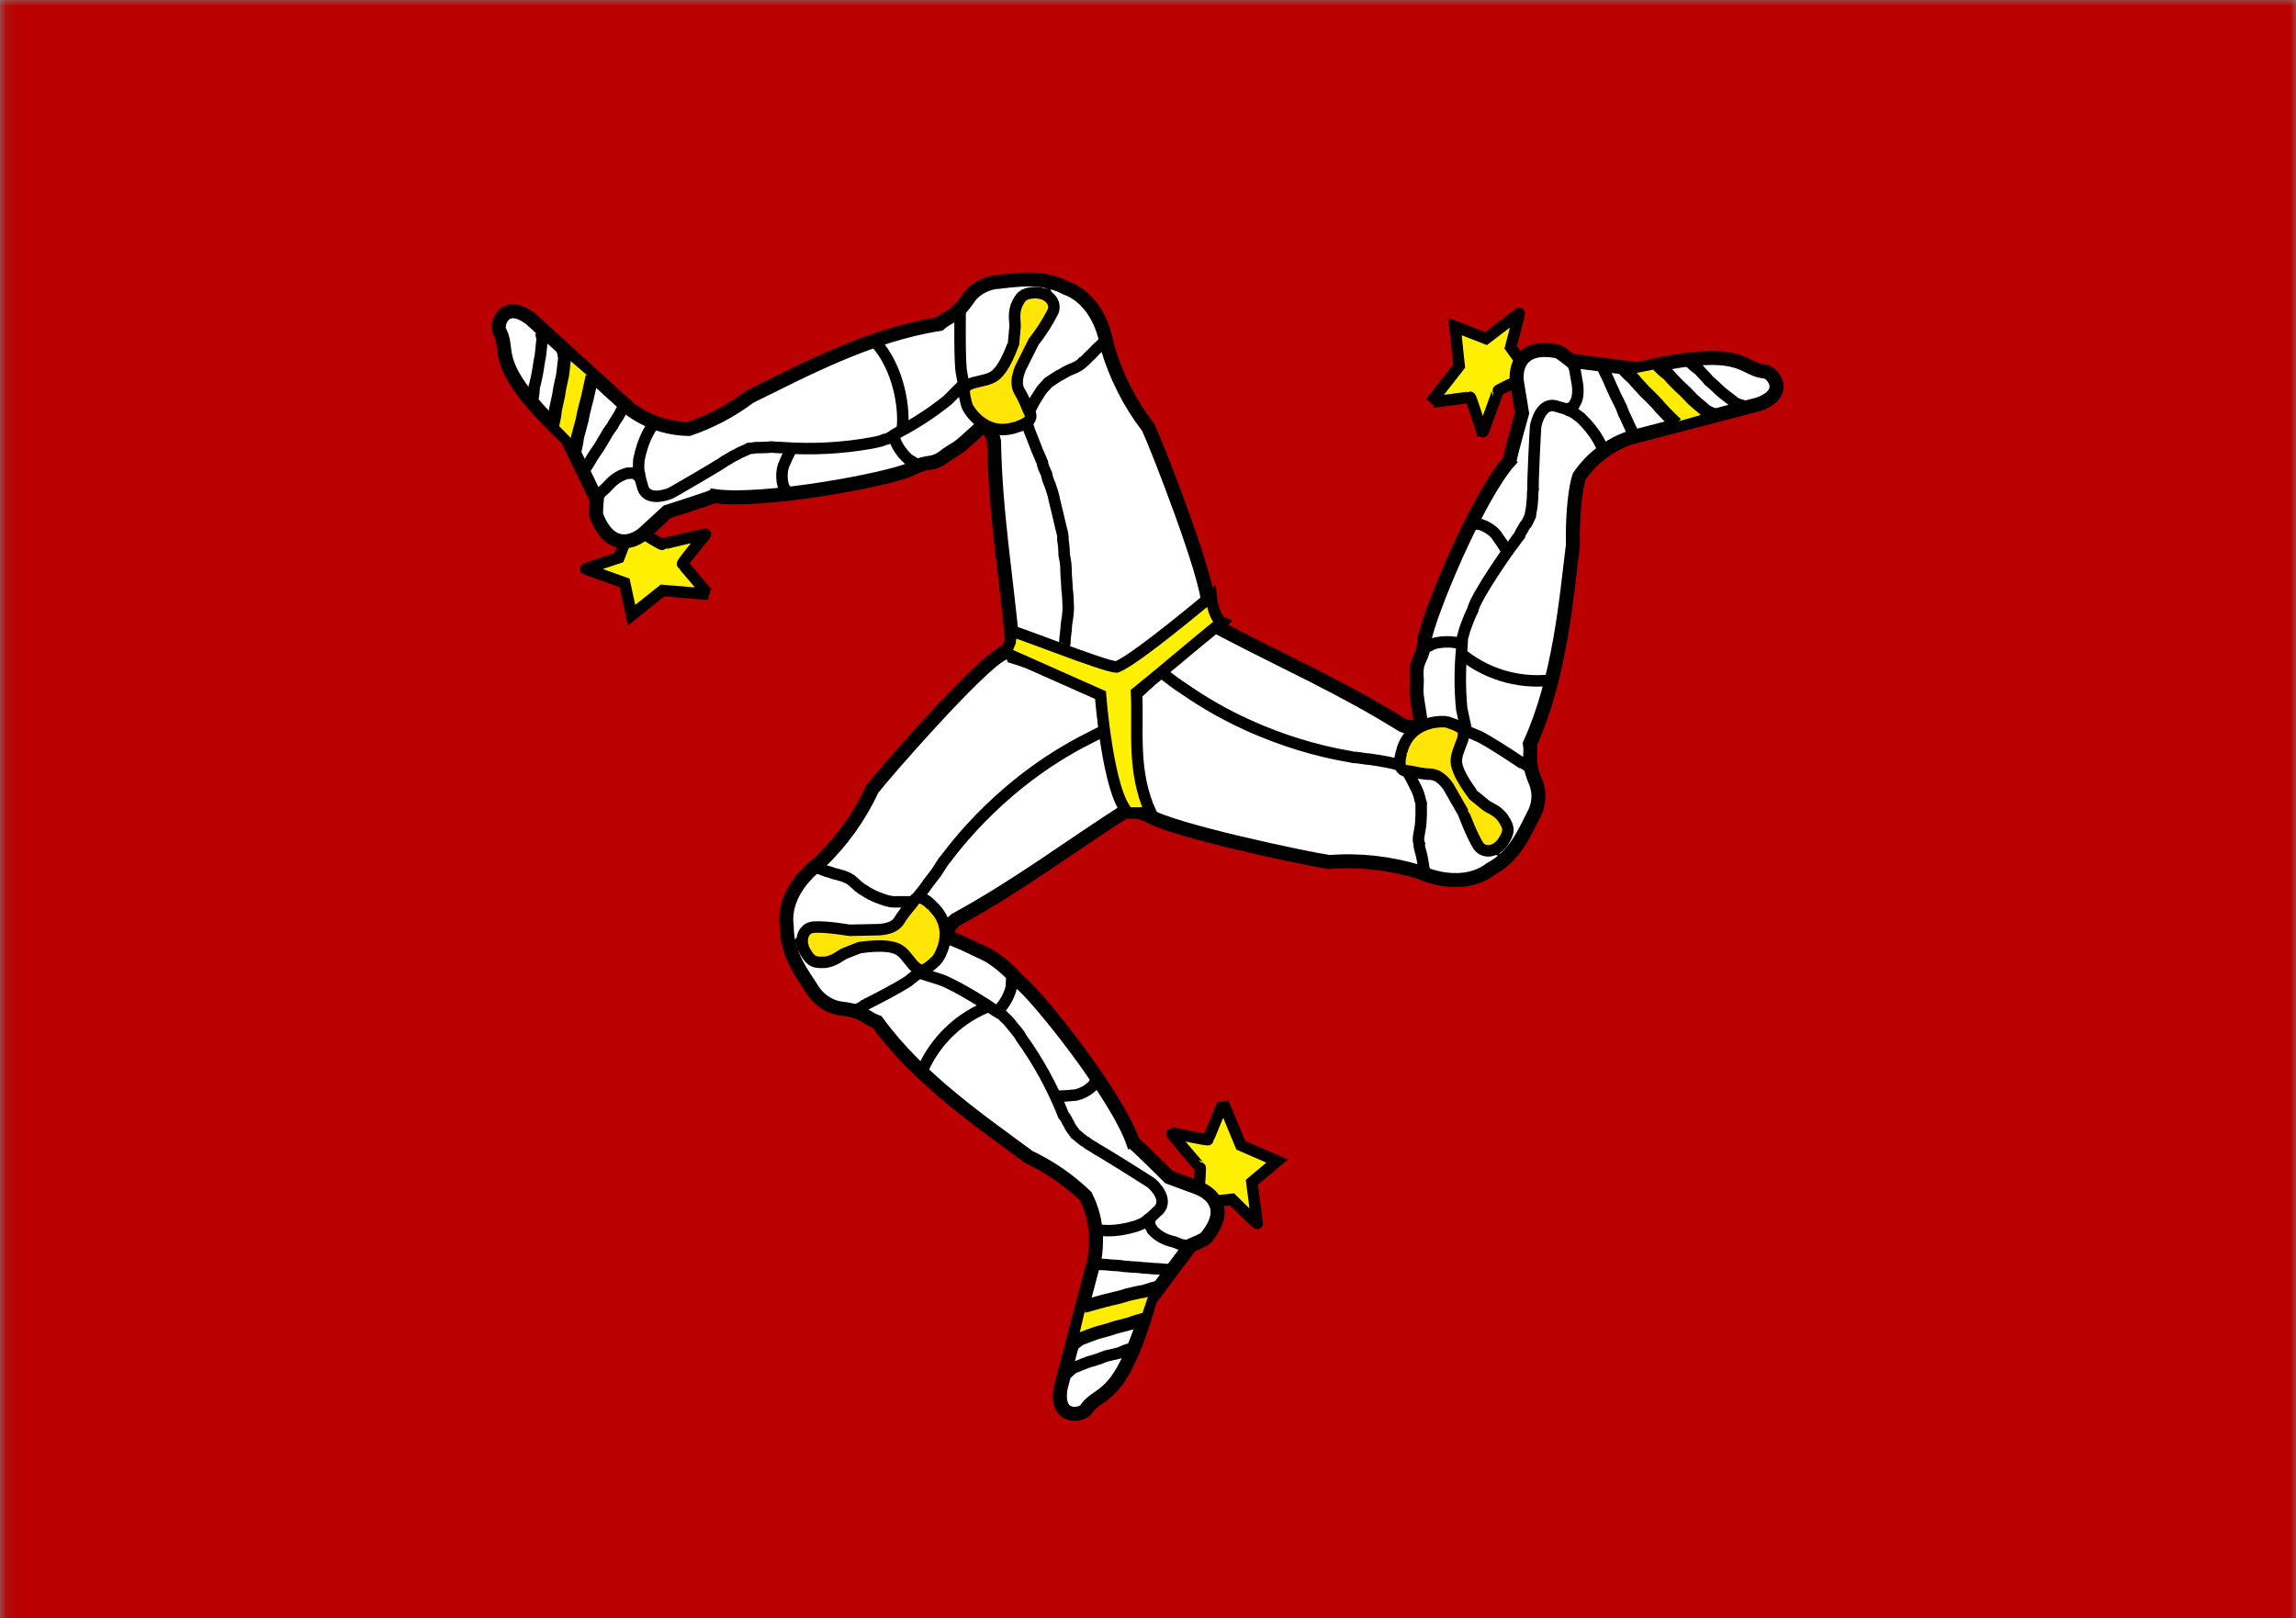 <?xml version="1.0" encoding="UTF-8"?>
<svg width="200px" height="141px" viewBox="0 0 200 141" version="1.1" xmlns="http://www.w3.org/2000/svg" xmlns:xlink="http://www.w3.org/1999/xlink">
    <rect x="0" y="0" width="200" height="141" fill="#808080" stroke="none"/>
    <!-- Generator: Sketch 52.5 (67469) - http://www.bohemiancoding.com/sketch -->
    <title>im</title>
    <desc>Created with Sketch.</desc>
    <defs>
        <polygon id="path-1" points="0.117 0 200 0 200 150 0.117 150"></polygon>
    </defs>
    <g id="Flags" stroke="none" stroke-width="1" fill="none" fill-rule="evenodd">
        <g id="Europe" transform="translate(-290, -1050)">
            <g id="im" transform="translate(290, 1050)">
                <mask id="mask-2" fill="white">
                    <use xlink:href="#path-1"></use>
                </mask>
                <g id="Path"></g>
                <g id="Group" mask="url(#mask-2)">
                    <g transform="translate(-1, 0)">
                        <polygon id="Path" stroke="none" fill="#BA0000" fill-rule="evenodd" points="201.322 141 0 141 0 0 201.322 0"></polygon>
                        <path d="M105.423,103.547 C105.478,103.382 105.588,101.674 105.533,101.674 C105.478,101.674 102.946,98.672 103.001,98.672 C103.056,98.672 106.249,99.388 106.249,99.278 C106.249,99.168 107.543,96.111 107.543,96.056 L109.084,99.774 L112.249,101.151 L110.047,102.996 L110.515,106.576 C110.515,106.659 108.313,104.483 108.313,104.483 L105.864,104.759 C105.864,104.759 105.533,103.657 105.423,103.547 Z" id="Path" stroke="#000000" stroke-width="1" fill="#FFEF00" fill-rule="evenodd"></path>
                        <path d="M88.275,56.978 C86.155,58.08 78.09,67.305 76.989,68.737 C75.865,71.156 74.296,73.342 72.365,75.182 C70.355,76.696 69.254,78.762 69.53,80.689 C69.53,83.168 70.878,84.82 71.952,86.5 C72.585,87.299 73.466,87.795 74.374,87.877 C76.273,88.097 76.439,88.703 77.402,89.034 C81.09,94.101 86.651,97.846 90.614,100.793 C92.438,101.658 94.111,102.811 95.569,104.208 C96.725,106.466 96.505,108.614 96.34,109.716 L93.394,120.896 C92.871,123.926 95.541,123.265 95.679,122.659 C96.863,121.089 98.652,122.191 101.184,113.213 L104.707,108.504 C104.707,108.504 106.056,107.953 106.056,107.815 C108.121,105.337 106.552,103.96 105.368,103.492 L102.836,102.555 C102.836,102.555 99.863,99.581 99.725,99.581 C98.322,95.478 91.385,86.748 89.789,85.536 C88.688,84.352 88.137,83.884 87.091,83.223 C85.467,82.452 84.944,82.177 83.953,81.791 C83.127,81.461 83.705,80.552 84.228,80.139 C89.734,77.137 94.055,73.832 99.312,70.472 L100.138,69.922 L98.239,59.126 L89.486,56.042 C89.018,56.345 88.66,56.675 88.275,56.978 Z" id="Path" stroke="#000000" stroke-width="1.22" fill="#FFFFFF" fill-rule="evenodd"></path>
                        <path d="M95.596,113.764 C95.596,113.654 101.102,112.662 101.102,112.662 L100.413,114.7 L94.991,116.353 L95.596,113.791 L95.596,113.764 Z" id="Path" stroke="none" fill="#FFEC00" fill-rule="evenodd"></path>
                        <path d="M81.366,93.22 C82.501,90.616 84.648,88.587 87.311,87.602" id="Path" stroke="#000000" stroke-width="1" fill="none"></path>
                        <path d="M95.404,113.819 C95.762,113.736 97.331,113.268 97.771,113.186 C98.266,113.075 98.734,112.965 99.202,112.8 C99.753,112.69 100.083,112.58 100.634,112.497 C101.083,112.338 101.543,112.209 102.01,112.112 M94.413,117.206 C94.621,116.998 94.852,116.813 95.101,116.655 C95.404,116.545 96.477,116.105 96.89,116.022 C97.327,115.913 97.759,115.785 98.184,115.637 L99.45,115.306 C99.863,115.141 100.248,115.031 100.661,114.921" id="Shape" stroke="#000000" stroke-width="1.13" fill="none"></path>
                        <path d="M96.615,94.018 L96.56,94.018 C96.78,94.018 96.642,94.018 96.312,94.404 C96.202,94.707 95.211,95.423 94.44,95.423 C94.011,95.47 93.579,95.497 93.147,95.505 L92.789,95.423 M96.56,110.156 L96.945,110.156 C97.358,110.156 97.771,110.239 98.101,110.239 C98.514,110.239 98.9,110.349 99.285,110.349 C99.698,110.404 100.166,110.377 100.579,110.459 C101.019,110.459 101.404,110.542 101.872,110.542 C102.258,110.569 102.478,110.624 102.891,110.624 L101.872,110.542 C102.258,110.569 102.478,110.624 102.891,110.624 M93.89,119.712 C94.08,119.506 94.292,119.321 94.523,119.162 C94.798,119.079 95.789,118.611 96.175,118.556 C96.566,118.436 96.952,118.299 97.331,118.143 L98.514,117.867 C98.872,117.674 99.23,117.564 99.615,117.454 M101.212,106.108 C100.992,106.741 101.294,106.907 101.404,107.182 C101.829,107.636 102.373,107.96 102.973,108.118 C103.304,108.201 103.524,108.284 103.909,108.449 C104.157,108.449 104.267,108.531 104.46,108.587 M70.218,82.479 L70.3,82.479 C70.053,82.479 70.218,82.507 70.603,82.204 C70.878,81.901 71.071,81.763 71.319,81.461 M75.283,88.07 C75.338,88.07 79.852,85.812 80.32,85.316 L81.338,84.517 C81.613,84.38 81.806,84.214 82.054,84.049 C82.247,83.774 82.522,83.581 82.687,83.306 C82.962,83.058 82.825,82.81 83.072,82.507 L83.43,81.461 M89.155,84.82 C89.183,84.986 89.1,85.481 89.1,85.867 C89.1,86.307 88.522,87.657 87.834,88.07" id="Shape" stroke="#000000" stroke-width="1" fill="none"></path>
                        <path d="M81.09,84.765 L82.935,85.344 C84.311,85.839 87.174,87.657 87.476,87.905 C87.752,88.125 88.302,88.345 88.467,88.593 C88.798,88.869 89.018,89.171 89.266,89.474 C89.541,89.805 89.816,90.108 89.954,90.411 C91.457,92.499 92.696,94.765 93.642,97.158 C93.835,97.351 93.917,97.626 94.11,97.929 C94.275,98.314 94.468,98.48 94.661,98.783 C94.936,98.975 95.266,99.333 95.596,99.499 C95.954,99.802 96.285,99.912 96.56,100.132 C96.918,100.297 101.047,102.886 101.239,103.024 C101.625,103.327 102.753,104.511 101.955,105.392 C101.625,105.667 101.294,106.08 101.019,106.218 C100.716,106.549 100.303,106.686 99.946,106.824 C98.101,107.375 97.138,107.182 96.78,107.182 L96.395,107.182 M71.952,75.54 C72.502,75.76 72.282,75.595 72.75,75.815 C73.081,75.953 73.301,75.953 73.576,76.09 C73.934,76.173 74.87,76.366 75.31,76.806 C75.64,77.082 75.861,77.357 76.246,77.55 C76.64,77.82 77.065,78.042 77.512,78.211 C77.953,78.376 78.448,78.569 78.888,78.569 L81.035,78.569 L79.934,78.569 L81.035,78.569" id="Shape" stroke="#000000" stroke-width="1" fill="none"></path>
                        <path d="M71.842,80.772 C72.998,80.689 74.952,81.047 75.007,81.047 L77.595,80.992 C78.971,80.882 79.246,80.359 79.466,79.973 C79.989,79.202 80.32,78.927 80.733,78.321 C81.338,77.88 82.219,78.954 82.247,78.954 C84.449,81.047 82.687,83.581 82.577,83.664 C81.476,84.683 81.228,84.738 80.567,84.104 C79.907,83.306 79.714,82.948 79.164,82.672 C78.09,82.177 75.916,82.562 75.861,82.562 L74.732,83.003 C74.182,83.196 73.851,83.664 72.943,83.829 C71.98,83.884 71.677,83.801 71.209,83.03 C70.576,82.066 70.878,80.882 71.842,80.772 Z" id="Path" stroke="#000000" stroke-width="1" fill="#FFE606" fill-rule="evenodd"></path>
                        <path d="M133.169,33.24 C133.004,33.24 131.435,34.011 131.462,34.066 C131.49,34.093 130.141,37.784 130.114,37.756 C130.086,37.701 129.15,34.534 129.04,34.589 C128.958,34.644 125.654,35.03 125.627,35.057 L128.104,31.89 L127.746,28.448 L130.444,29.494 L133.334,27.291 C133.389,27.264 132.591,30.265 132.591,30.265 L134.022,32.248 C134.022,32.248 133.196,33.074 133.169,33.24 Z" id="Path" stroke="#000000" stroke-width="1" fill="#FFEF00" fill-rule="evenodd"></path>
                        <path d="M101.019,71.023 C102.973,72.318 114.975,74.851 116.791,75.099 C119.447,74.895 122.118,75.194 124.664,75.98 C126.948,76.972 129.288,76.917 130.857,75.705 C133.004,74.548 133.775,72.565 134.71,70.748 C135.111,69.874 135.111,68.868 134.71,67.994 C133.995,66.231 134.435,65.791 134.27,64.799 C136.857,59.071 137.408,52.407 138.013,47.477 C137.958,44.586 138.261,42.383 138.564,41.501 C139.633,39.937 141.177,38.759 142.968,38.142 L154.171,35.222 C157.089,34.176 155.189,32.193 154.584,32.358 C152.657,32.083 152.712,29.99 143.656,32.166 L137.821,31.422 C137.821,31.422 136.72,30.513 136.582,30.596 C133.417,30.018 132.976,32.055 133.141,33.295 L133.582,35.994 C133.582,35.994 132.453,40.014 132.508,40.124 C129.618,43.374 125.352,53.784 125.076,55.794 C124.939,57.667 124.251,57.309 124.416,59.154 C124.416,60.586 124.251,59.705 124.719,62.624 C124.856,63.505 123.755,63.45 123.15,63.175 C117.865,59.87 112.855,57.694 107.322,54.775 L106.469,54.335 L97.991,61.274 L99.588,70.417 C100.083,70.693 100.524,70.83 100.992,71.023 L101.019,71.023 Z" id="Path" stroke="#000000" stroke-width="1.22" fill="#FFFFFF" fill-rule="evenodd"></path>
                        <path d="M146.904,36.792 C145.646,35.412 144.425,33.998 143.243,32.551 L145.335,32.138 L149.409,36.076 L146.904,36.792 Z" id="Path" stroke="none" fill="#FFEC00" fill-rule="evenodd"></path>
                        <path d="M135.977,59.264 C133.15,59.555 130.326,58.68 128.159,56.841" id="Path" stroke="#000000" stroke-width="1" fill="none"></path>
                        <path d="M147.042,36.93 C146.767,36.682 145.611,35.553 145.335,35.167 C145.001,34.805 144.652,34.455 144.289,34.121 C143.931,33.708 143.656,33.46 143.298,33.019 C142.946,32.712 142.615,32.381 142.307,32.028 M150.455,36.159 C150.372,36.159 149.905,35.966 149.629,35.828 C149.409,35.58 148.473,34.892 148.225,34.562 C147.919,34.235 147.597,33.923 147.262,33.625 C146.932,33.267 146.684,33.074 146.354,32.661 C146.022,32.41 145.709,32.134 145.418,31.835" id="Shape" stroke="#000000" stroke-width="1.13" fill="none"></path>
                        <path d="M129.178,45.577 L129.205,45.66 C129.095,45.439 129.15,45.577 129.673,45.66 C130.004,45.605 131.105,46.128 131.462,46.789 C131.683,47.092 132.013,47.56 132.178,47.89 C132.233,47.973 132.233,48.166 132.288,48.248 M143.298,37.729 L143.243,37.673 L143.078,37.398 L142.583,36.324 C142.39,35.994 142.307,35.58 142.115,35.25 C141.95,34.864 141.702,34.479 141.564,34.093 C141.344,33.68 141.234,33.322 141.014,32.882 C140.821,32.551 140.794,32.331 140.573,31.973 L141.014,32.882 C140.821,32.551 140.794,32.331 140.573,31.973 M152.905,35.36 C152.638,35.301 152.379,35.208 152.134,35.085 C151.914,34.892 151.033,34.259 150.758,33.983 C150.468,33.694 150.165,33.418 149.849,33.157 C149.574,32.799 149.327,32.606 149.024,32.248 C148.711,32.024 148.416,31.776 148.143,31.505 M137.435,35.636 C138.124,35.525 138.124,35.195 138.289,34.947 C138.426,34.672 138.536,33.983 138.344,33.129 L138.179,32.166 C138.069,31.918 138.069,31.78 138.041,31.615 M132.068,74.245 L132.04,74.19 C132.151,74.411 132.095,74.273 131.6,74.053 L130.637,73.777 M134.463,67.085 C134.435,67.03 130.251,64.221 129.591,64.056 C129.205,63.863 128.847,63.78 128.407,63.56 L127.636,63.175 C127.278,63.12 126.976,62.982 126.673,62.982 C126.343,62.872 126.15,63.092 125.792,63.037 L124.691,63.23 M124.829,56.593 C124.939,56.483 125.434,56.317 125.765,56.125 C126.15,55.932 127.609,55.767 128.297,56.152" id="Shape" stroke="#000000" stroke-width="1" fill="none"></path>
                        <path d="M128.737,63.67 L128.324,61.743 C128.162,60.021 128.162,58.287 128.324,56.565 C128.38,56.207 128.324,55.629 128.462,55.326 C128.545,54.94 128.682,54.582 128.82,54.224 C128.985,53.811 129.123,53.453 129.288,53.15 C129.481,52.049 132.591,47.615 132.811,47.395 C132.985,47.14 133.169,46.892 133.362,46.651 C133.444,46.376 133.637,46.155 133.802,45.825 C134.077,45.522 134.132,45.274 134.298,44.944 C134.325,44.641 134.463,44.145 134.463,43.787 C134.545,43.319 134.463,42.961 134.545,42.658 C134.49,42.245 134.738,37.371 134.765,37.15 C134.848,36.654 135.316,35.085 136.472,35.36 C136.885,35.498 137.38,35.58 137.683,35.773 C138.069,35.883 138.399,36.186 138.702,36.407 C140.078,37.756 140.381,38.665 140.573,38.995 L140.766,39.326 M125.131,76.008 L125.104,75.953 C125.214,76.146 125.159,76.035 125.021,75.65 C124.994,75.292 124.884,74.824 124.829,74.493 C124.746,74.135 124.581,73.75 124.636,73.529 C124.498,73.171 124.581,72.896 124.636,72.538 C124.719,72.097 124.774,71.794 124.774,71.381 C124.829,70.83 124.774,70.5 124.801,70.004 C124.664,69.591 124.636,69.261 124.443,68.848 L123.893,67.746 L123.342,66.782 L123.893,67.719 L123.342,66.782" id="Shape" stroke="#000000" stroke-width="1" fill="none"></path>
                        <path d="M129.783,73.695 C129.15,72.703 128.49,70.83 128.462,70.803 L127.168,68.545 C126.398,67.443 125.792,67.443 125.352,67.443 C124.416,67.361 124.003,67.168 123.315,67.14 C122.599,66.81 123.122,65.515 123.095,65.488 C123.838,62.569 126.948,62.844 127.058,62.899 C128.462,63.367 128.627,63.56 128.407,64.441 C128.049,65.405 127.857,65.763 127.857,66.369 C127.939,67.526 129.37,69.261 129.37,69.288 L130.306,70.059 C130.747,70.445 131.325,70.5 131.903,71.244 C132.426,72.042 132.508,72.345 132.068,73.116 C131.517,74.163 130.361,74.466 129.783,73.695 Z" id="Path" stroke="#000000" stroke-width="1" fill="#FFE606" fill-rule="evenodd"></path>
                        <path d="M57.033,46.458 C57.171,46.569 58.63,47.477 58.685,47.422 C58.74,47.367 62.538,46.486 62.483,46.541 C62.428,46.596 60.336,49.102 60.446,49.157 C60.556,49.212 62.648,51.746 62.703,51.773 L58.712,51.443 L56.015,53.591 L55.409,50.782 L52.023,49.57 C51.968,49.543 54.914,48.579 54.914,48.579 L55.794,46.293 C55.794,46.293 56.923,46.486 57.088,46.458 L57.033,46.458 Z" id="Path" stroke="#000000" stroke-width="1" fill="#FFEF00" fill-rule="evenodd"></path>
                        <path d="M106.249,52.682 C106.249,50.286 101.79,38.858 101.019,37.233 C99.393,35.119 98.179,32.718 97.441,30.155 C97.028,27.677 95.707,25.749 93.862,25.088 C91.688,23.959 89.596,24.4 87.587,24.592 C86.596,24.785 85.742,25.336 85.274,26.107 C84.173,27.677 83.595,27.539 82.825,28.228 C76.631,29.191 70.768,32.386 66.309,34.562 C64.701,35.778 62.907,36.727 60.997,37.371 C59.104,37.343 57.27,36.705 55.767,35.553 L47.206,27.759 C44.729,25.914 44.124,28.586 44.592,28.999 C45.417,30.761 43.628,31.835 50.427,38.252 L52.987,43.539 C52.987,43.539 52.849,44.971 52.987,45.026 C54.198,48.001 56.18,47.257 57.116,46.431 L59.125,44.586 C59.125,44.586 63.116,43.319 63.171,43.209 C67.465,43.842 78.531,41.749 80.347,40.868 C81.999,39.959 82.081,40.73 83.513,39.574 C84.696,38.775 84.063,39.408 86.265,37.398 C86.926,36.847 87.449,37.756 87.587,38.417 C87.697,44.668 88.633,50.038 89.211,56.262 L89.321,57.226 L99.78,60.531 L106.552,54.197 L106.276,52.655 L106.249,52.682 Z" id="Path" stroke="#000000" stroke-width="1.22" fill="#FFFFFF" fill-rule="evenodd"></path>
                        <path d="M52.491,32.992 C52.574,33.074 50.95,38.389 50.95,38.389 L49.464,36.875 L50.51,31.284 L52.491,32.992 Z" id="Path" stroke="none" fill="#FFEC00" fill-rule="evenodd"></path>
                        <path d="M77.292,29.852 C79.274,32.055 79.907,35.691 79.549,37.729" id="Path" stroke="#000000" stroke-width="1" fill="none"></path>
                        <path d="M52.574,32.799 C52.491,33.157 52.161,34.782 52.023,35.195 C51.894,35.677 51.783,36.164 51.693,36.654 L51.308,38.087 C51.253,38.555 51.17,38.995 51.033,39.463 M50.014,30.376 C50.042,30.458 50.152,30.926 50.179,31.229 C50.124,31.56 50.042,32.716 49.904,33.129 C49.802,33.566 49.719,34.007 49.656,34.451 L49.381,35.718 C49.34,36.145 49.266,36.569 49.161,36.985" id="Shape" stroke="#000000" stroke-width="1.13" fill="none"></path>
                        <path d="M69.557,43.044 L69.585,42.961 C69.475,43.181 69.585,43.044 69.365,42.575 C69.117,42.3 68.979,41.116 69.31,40.427 C69.476,40.025 69.66,39.63 69.86,39.243 C69.888,39.161 70.025,39.05 70.08,38.968 M55.271,35.525 L55.244,35.58 L55.079,35.856 C54.914,36.241 54.638,36.572 54.473,36.875 C54.308,37.233 54.005,37.508 53.84,37.866 L53.18,38.968 C52.932,39.353 52.684,39.656 52.464,40.069 L51.913,40.951 L52.464,40.069 L51.913,40.951 M48.005,28.751 C48.06,28.806 48.197,29.274 48.225,29.577 C48.17,29.852 48.115,30.954 48.005,31.312 L47.812,32.524 C47.702,32.964 47.674,33.267 47.537,33.708 C47.522,34.096 47.476,34.483 47.399,34.864 M56.703,41.584 C56.235,41.061 55.96,41.254 55.657,41.226 C55.053,41.392 54.509,41.726 54.088,42.19 C53.868,42.438 53.675,42.63 53.372,42.878 C53.235,43.099 53.124,43.154 52.987,43.291 M91.936,24.895 L91.908,24.978 C92.018,24.758 91.936,24.868 92.046,25.391 C92.183,25.749 92.183,25.997 92.321,26.327 M84.641,26.823 C84.641,26.878 84.559,31.918 84.779,32.579 C84.834,32.992 84.944,33.322 84.999,33.846 C84.999,34.121 85.082,34.396 85.109,34.672 C85.274,35.002 85.302,35.333 85.495,35.58 C85.577,35.938 85.852,35.966 86.018,36.269 C86.21,36.517 86.568,36.93 86.788,37.095 M81.146,40.648 C80.98,40.593 80.595,40.262 80.265,40.097 C79.879,39.877 78.916,38.747 78.888,37.949" id="Shape" stroke="#000000" stroke-width="1" fill="none"></path>
                        <path d="M84.917,33.487 L83.54,34.864 C82.189,35.953 80.732,36.903 79.191,37.701 C78.861,37.866 78.448,38.252 78.09,38.279 C77.732,38.445 77.347,38.5 76.989,38.582 C74.384,39.055 71.729,39.193 69.089,38.995 C68.777,38.989 68.465,38.971 68.153,38.94 C67.878,38.995 67.603,38.968 67.245,38.995 C66.805,38.968 66.584,39.05 66.227,39.078 C65.951,39.243 65.483,39.381 65.153,39.601 C64.74,39.766 64.465,40.014 64.162,40.152 C63.887,40.4 59.648,42.851 59.428,42.961 C58.987,43.154 57.418,43.649 57.006,42.52 C56.895,42.08 56.73,41.612 56.703,41.281 C56.565,40.896 56.648,40.455 56.648,40.069 C57.033,38.169 57.639,37.426 57.804,37.095 L57.996,36.765 M97.165,29.742 L97.138,29.825 C97.22,29.632 97.193,29.715 96.918,30.045 C96.642,30.265 96.312,30.596 96.064,30.871 C95.789,31.092 95.569,31.422 95.349,31.532 C95.129,31.808 94.853,31.918 94.523,32.083 C94.157,32.22 93.806,32.395 93.477,32.606 C93.009,32.827 92.734,33.074 92.321,33.322 C92.046,33.653 91.77,33.873 91.55,34.259 C91.33,34.617 91.11,34.92 90.917,35.333 L90.422,36.296 L90.917,35.333 L90.422,36.296 M93.642,56.428 L93.725,56.29 C93.587,56.565 93.615,56.483 93.752,56.042 C93.752,55.546 93.89,54.913 93.89,54.445 C93.972,53.949 94.055,53.426 94.055,52.93 C94.028,52.379 94.028,51.829 93.945,51.278 C93.945,50.782 93.862,50.259 93.862,49.736 C93.862,49.24 93.807,48.827 93.697,48.359 C93.697,47.916 93.66,47.474 93.587,47.037 C93.615,46.706 93.532,46.376 93.449,46.1 L93.119,44.696 L92.844,43.567 C92.789,43.126 92.569,42.575 92.459,42.217 C92.317,41.92 92.215,41.605 92.156,41.281 C92.018,40.978 91.825,40.62 91.798,40.29 L91.358,39.271 L90.972,38.279 C90.835,37.894 90.669,37.563 90.559,37.178 C90.422,37.04 90.394,36.902 90.339,36.792" id="Shape" stroke="#000000" stroke-width="1" fill="none"></path>
                        <path d="M92.734,27.126 C92.253,28.07 91.682,28.965 91.027,29.797 L89.871,32.111 C89.376,33.377 89.678,33.901 89.899,34.259 C90.367,35.085 90.449,35.525 90.78,36.131 C90.917,36.902 89.541,37.178 89.541,37.205 C86.678,38.197 85.219,35.443 85.219,35.305 C84.834,33.873 84.889,33.653 85.77,33.35 C86.761,33.102 87.146,33.074 87.642,32.744 C88.605,32.028 89.266,29.907 89.293,29.88 L89.403,28.668 C89.486,28.117 89.238,27.567 89.513,26.685 C89.899,25.804 90.119,25.584 91,25.501 C92.156,25.419 93.064,26.217 92.734,27.126 Z" id="Path" stroke="#000000" stroke-width="1" fill="#FFE606" fill-rule="evenodd"></path>
                        <path d="M88.99,54.996 C88.55,54.582 97.083,58.08 98.266,58.107 C99.863,57.529 106.497,51.939 106.497,51.939 C106.552,52.489 106.799,53.894 107.433,54.197 C104.873,56.262 102.56,58.273 100.001,60.338 C100.166,63.643 99.588,67.14 101.239,70.803 C101.239,70.803 99.257,70.858 99.257,70.803 C97.496,69.04 96.863,60.558 96.863,60.558 L88.44,56.813 C88.853,56.538 89.155,55.739 88.99,54.968 L88.99,54.996 Z" id="Path" stroke="#000000" stroke-width="1" fill="#FFEF00" fill-rule="evenodd"></path>
                        <path d="M97.11,63.698 C97.248,63.588 95.569,64.469 95.129,64.689 C87.394,68.82 83.403,74.879 83.155,75.099 L82.549,76.035 L81.916,76.862 C81.607,77.309 81.277,77.741 80.925,78.156 C80.87,78.321 81.035,78.073 80.98,78.211 M102.423,58.768 C102.997,59.23 103.594,59.662 104.212,60.063 C111.424,65.075 118.608,65.873 118.938,65.984 C119.213,65.984 119.626,66.066 120.039,66.121 C120.37,66.121 120.755,66.231 121.085,66.259 C121.471,66.314 122.296,66.479 122.682,66.589 C122.847,66.534 122.544,66.507 122.682,66.479" id="Shape" stroke="#000000" stroke-width="1" fill="none"></path>
                    </g>
                </g>
            </g>
        </g>
    </g>
</svg>
